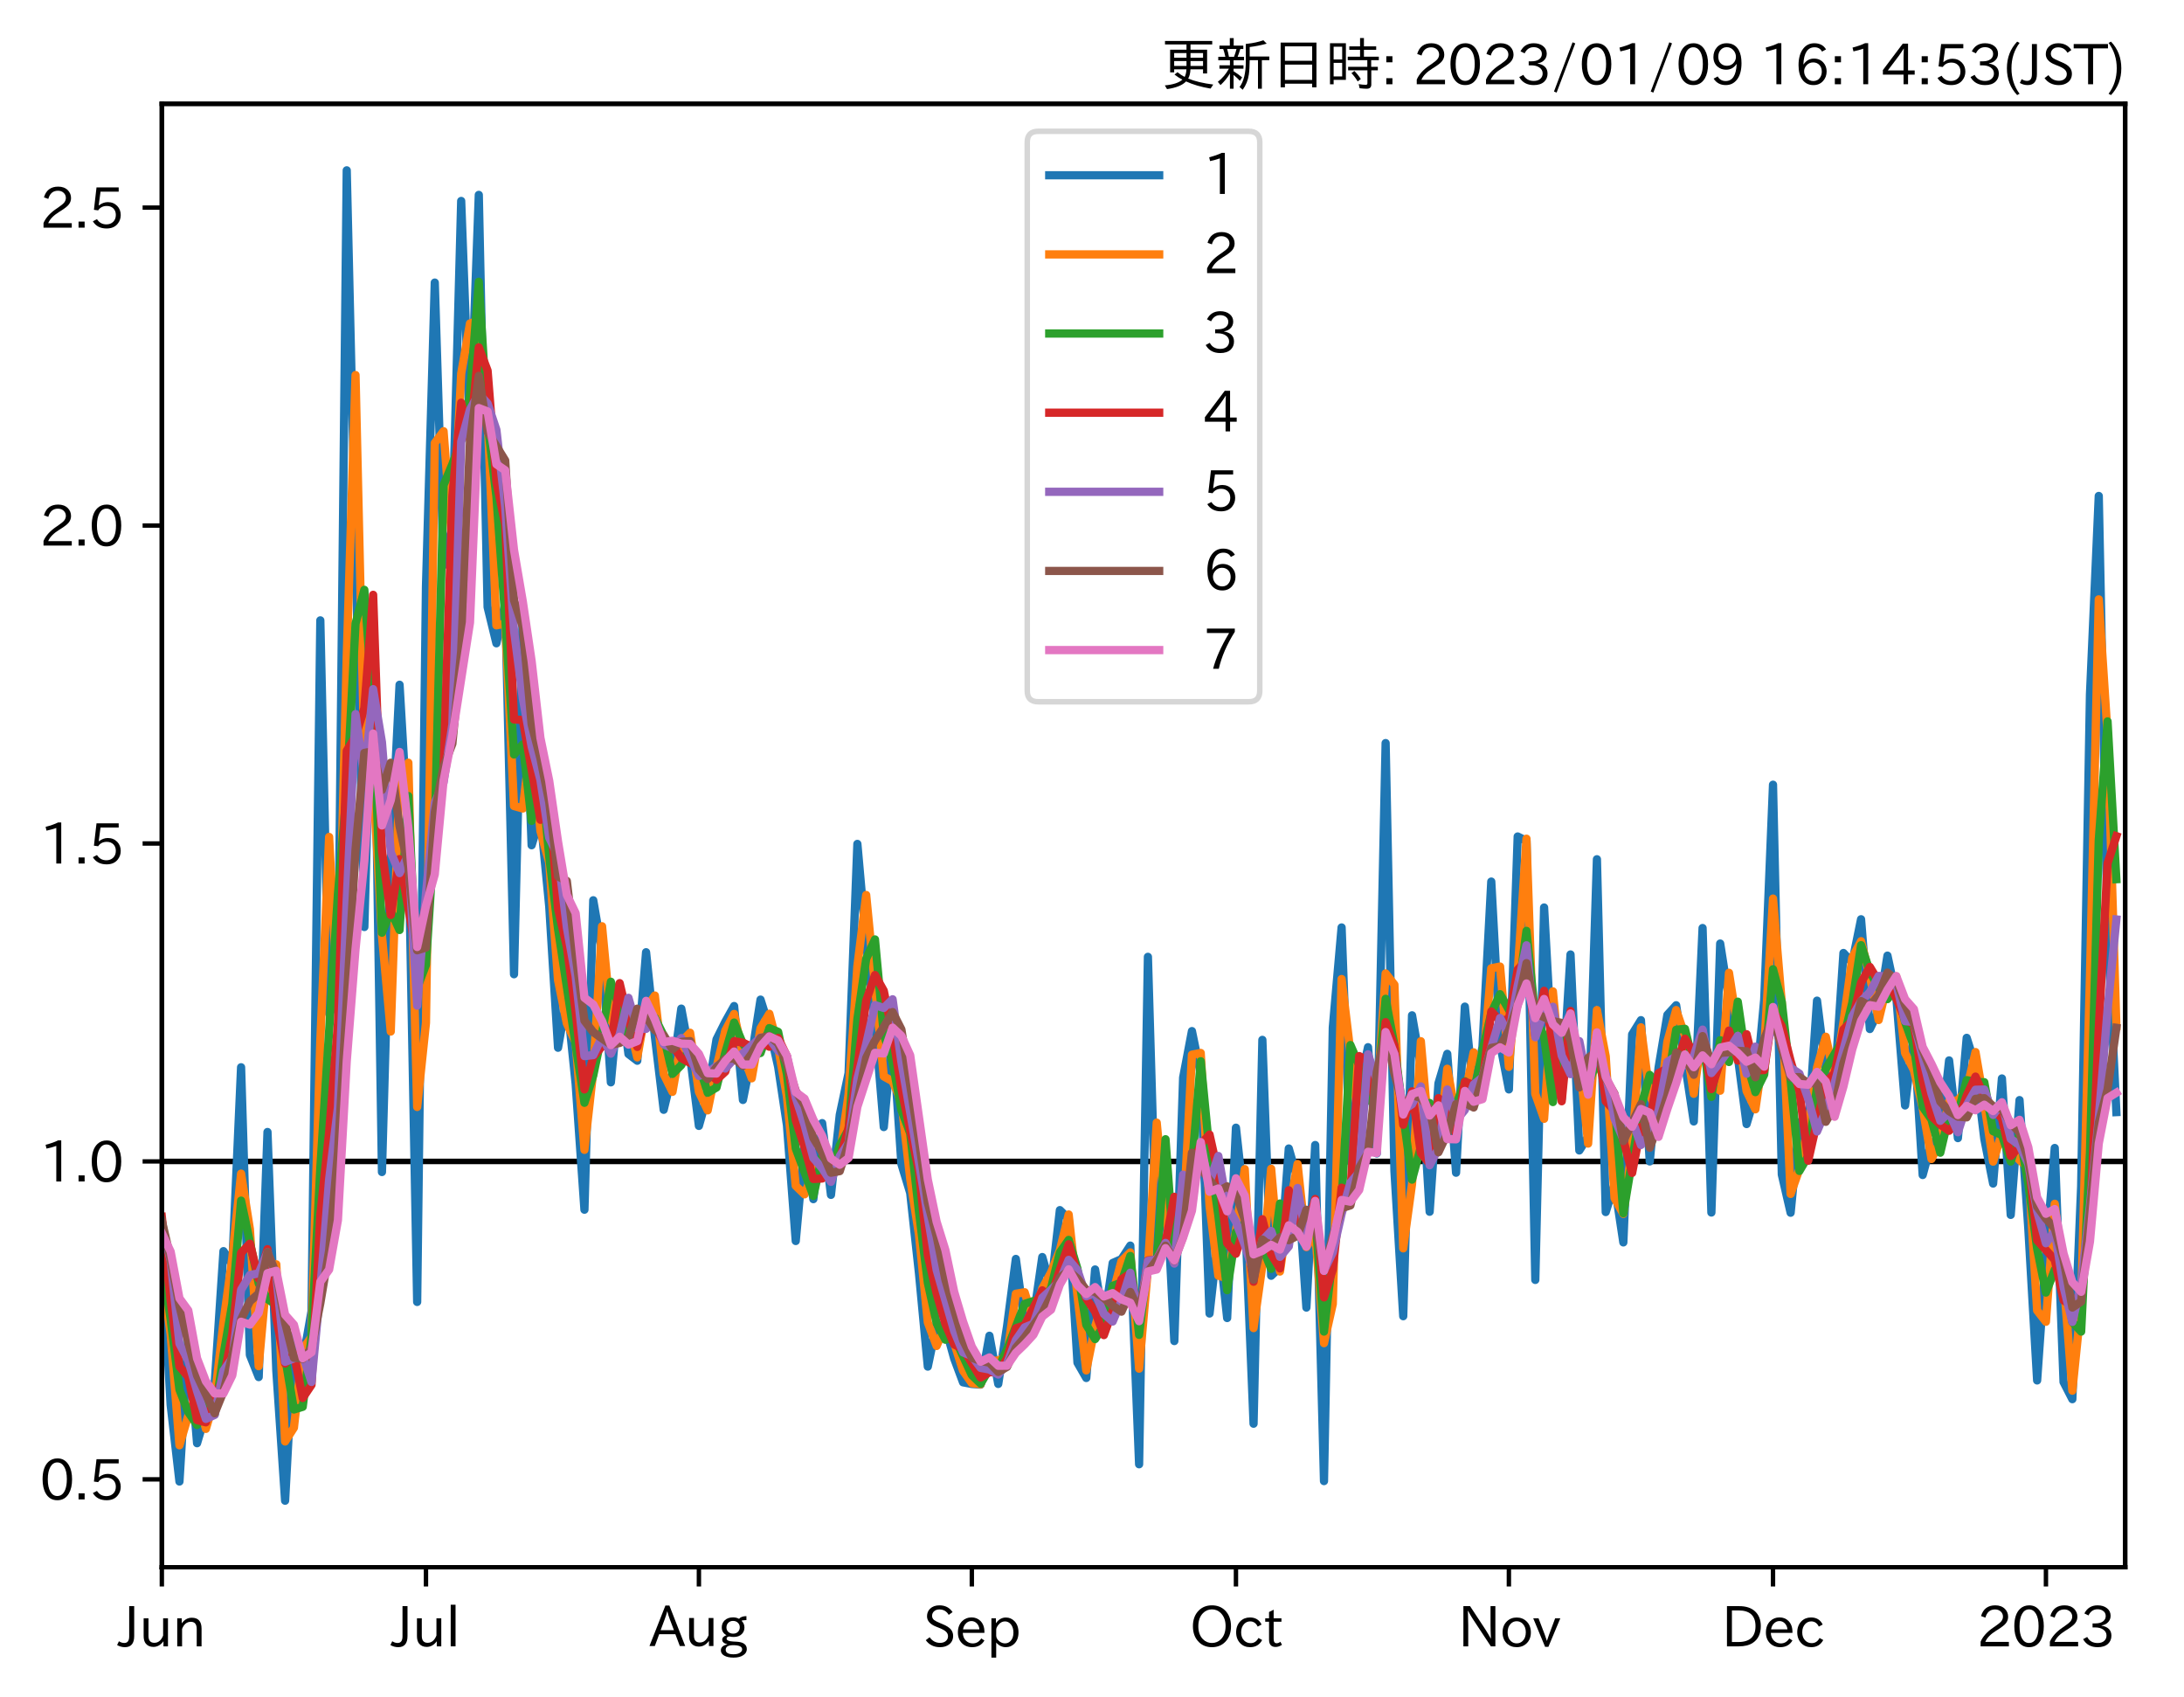 <?xml version="1.0" encoding="utf-8" standalone="no"?>
<!DOCTYPE svg PUBLIC "-//W3C//DTD SVG 1.1//EN"
  "http://www.w3.org/Graphics/SVG/1.1/DTD/svg11.dtd">
<svg xmlns:xlink="http://www.w3.org/1999/xlink" width="397.259pt" height="308.582pt" viewBox="0 0 397.259 308.582" xmlns="http://www.w3.org/2000/svg" version="1.1">
 <defs>
  <style type="text/css">*{stroke-linejoin: round; stroke-linecap: butt}</style>
 </defs>
 <g id="figure_1">
  <g id="patch_1">
   <path d="M 0 308.582 
L 397.259 308.582 
L 397.259 0 
L 0 0 
z
" style="fill: #ffffff"/>
  </g>
  <g id="axes_1">
   <g id="patch_2">
    <path d="M 29.439 284.991 
L 386.559 284.991 
L 386.559 18.879 
L 29.439 18.879 
z
" style="fill: #ffffff"/>
   </g>
   <g id="line2d_1">
    <path d="M 29.439 211.199 
L 386.559 211.199 
" clip-path="url(#p6b68bdfb3d)" style="fill: none; stroke: #000000; stroke-linecap: square"/>
   </g>
   <g id="matplotlib.axis_1">
    <g id="xtick_1">
     <g id="line2d_2">
      <defs>
       <path id="m05040ee55c" d="M 0 0 
L 0 3.5 
" style="stroke: #000000; stroke-width: 0.8"/>
      </defs>
      <g>
       <use xlink:href="#m05040ee55c" x="29.439" y="284.991" style="stroke: #000000; stroke-width: 0.8"/>
      </g>
     </g>
     <g id="text_1">
      <!-- Jun -->
      <g transform="translate(21.499 299.482) scale(0.1 -0.1)">
       <defs>
        <path id="IPAexGothic-4a" d="M 1819 4634 
L 1819 1234 
Q 1819 -31 763 -31 
Q 303 -31 -125 209 
L 84 644 
Q 378 447 694 447 
Q 1250 447 1250 1203 
L 1250 4634 
L 1819 4634 
z
" transform="scale(0.016)"/>
        <path id="IPAexGothic-75" d="M 3284 63 
L 2772 63 
L 2772 644 
Q 2300 0 1625 0 
Q 1072 0 763 375 
Q 519 678 519 1241 
L 519 3250 
L 1069 3250 
L 1069 1259 
Q 1069 466 1734 466 
Q 2406 466 2734 1291 
L 2734 3250 
L 3284 3250 
L 3284 63 
z
" transform="scale(0.016)"/>
        <path id="IPAexGothic-6e" d="M 3328 63 
L 2778 63 
L 2778 2041 
Q 2778 2853 2106 2853 
Q 1428 2853 1113 2041 
L 1113 63 
L 563 63 
L 563 3250 
L 1075 3250 
L 1075 2675 
Q 1525 3316 2222 3316 
Q 3328 3316 3328 2072 
L 3328 63 
z
" transform="scale(0.016)"/>
       </defs>
       <use xlink:href="#IPAexGothic-4a"/>
       <use xlink:href="#IPAexGothic-75" x="37.988"/>
       <use xlink:href="#IPAexGothic-6e" x="98.389"/>
      </g>
     </g>
    </g>
    <g id="xtick_2">
     <g id="line2d_3">
      <g>
       <use xlink:href="#m05040ee55c" x="77.482" y="284.991" style="stroke: #000000; stroke-width: 0.8"/>
      </g>
     </g>
     <g id="text_2">
      <!-- Jul -->
      <g transform="translate(71.213 299.482) scale(0.1 -0.1)">
       <defs>
        <path id="IPAexGothic-6c" d="M 1131 63 
L 581 63 
L 581 4794 
L 1131 4794 
L 1131 63 
z
" transform="scale(0.016)"/>
       </defs>
       <use xlink:href="#IPAexGothic-4a"/>
       <use xlink:href="#IPAexGothic-75" x="37.988"/>
       <use xlink:href="#IPAexGothic-6c" x="98.389"/>
      </g>
     </g>
    </g>
    <g id="xtick_3">
     <g id="line2d_4">
      <g>
       <use xlink:href="#m05040ee55c" x="127.127" y="284.991" style="stroke: #000000; stroke-width: 0.8"/>
      </g>
     </g>
     <g id="text_3">
      <!-- Aug -->
      <g transform="translate(118.145 299.424) scale(0.1 -0.1)">
       <defs>
        <path id="IPAexGothic-41" d="M 4056 63 
L 3444 63 
L 2938 1409 
L 1100 1409 
L 603 63 
L -6 63 
L 1806 4666 
L 2259 4666 
L 4056 63 
z
M 2778 1863 
L 2316 3078 
Q 2125 3588 2028 4000 
L 2009 4000 
Q 1897 3563 1716 3078 
L 1263 1863 
L 2778 1863 
z
" transform="scale(0.016)"/>
        <path id="IPAexGothic-67" d="M 1331 1150 
Q 1006 1122 1006 900 
Q 1006 613 1763 575 
L 2131 556 
Q 3303 497 3303 -294 
Q 3303 -700 2925 -959 
Q 2519 -1253 1794 -1253 
Q 1138 -1253 738 -1028 
Q 353 -809 353 -428 
Q 353 84 1075 247 
L 1075 269 
Q 506 413 506 778 
Q 506 1116 994 1297 
Q 456 1575 456 2181 
Q 456 2650 769 2963 
Q 1128 3322 1738 3322 
Q 2125 3322 2422 3153 
Q 2650 3453 3259 3463 
L 3259 3013 
Q 2838 3003 2703 2938 
Q 3034 2613 3034 2169 
Q 3034 1728 2734 1425 
Q 2400 1094 1813 1094 
Q 1563 1094 1331 1150 
z
M 1734 2919 
Q 1409 2919 1197 2706 
Q 988 2497 988 2181 
Q 988 1872 1184 1684 
Q 1397 1472 1756 1472 
Q 2094 1472 2297 1678 
Q 2503 1881 2503 2203 
Q 2503 2497 2297 2700 
Q 2081 2919 1734 2919 
z
M 1753 159 
Q 903 159 903 -366 
Q 903 -875 1800 -875 
Q 2378 -875 2638 -606 
Q 2772 -481 2772 -313 
Q 2772 159 1753 159 
z
" transform="scale(0.016)"/>
       </defs>
       <use xlink:href="#IPAexGothic-41"/>
       <use xlink:href="#IPAexGothic-75" x="63.721"/>
       <use xlink:href="#IPAexGothic-67" x="124.121"/>
      </g>
     </g>
    </g>
    <g id="xtick_4">
     <g id="line2d_5">
      <g>
       <use xlink:href="#m05040ee55c" x="176.771" y="284.991" style="stroke: #000000; stroke-width: 0.8"/>
      </g>
     </g>
     <g id="text_4">
      <!-- Sep -->
      <g transform="translate(167.896 299.482) scale(0.1 -0.1)">
       <defs>
        <path id="IPAexGothic-53" d="M 2919 3641 
Q 2563 4259 1853 4259 
Q 1453 4259 1213 4009 
Q 1028 3803 1028 3534 
Q 1028 3238 1266 3047 
Q 1444 2913 1984 2688 
L 2200 2597 
Q 2925 2306 3191 1953 
Q 3422 1644 3422 1259 
Q 3422 644 2969 288 
Q 2559 -31 1931 -31 
Q 881 -31 313 766 
L 753 1100 
Q 1203 459 1938 459 
Q 2288 459 2534 625 
Q 2841 847 2841 1216 
Q 2841 1503 2616 1728 
Q 2375 1959 1728 2206 
L 1541 2278 
Q 453 2694 453 3481 
Q 453 4006 806 4347 
Q 1203 4725 1863 4725 
Q 2841 4725 3359 3956 
L 2919 3641 
z
" transform="scale(0.016)"/>
        <path id="IPAexGothic-65" d="M 863 1594 
Q 891 1041 1209 722 
Q 1534 397 1997 397 
Q 2606 397 2963 966 
L 3322 728 
Q 2869 -31 1931 -31 
Q 1222 -31 766 422 
Q 306 884 306 1641 
Q 306 2444 788 2925 
Q 1216 3353 1856 3353 
Q 2459 3353 2866 2956 
Q 3322 2494 3322 1722 
L 3322 1594 
L 863 1594 
z
M 2756 1997 
Q 2709 2431 2450 2681 
Q 2194 2938 1844 2938 
Q 1438 2938 1150 2591 
Q 953 2356 894 1997 
L 2756 1997 
z
" transform="scale(0.016)"/>
        <path id="IPAexGothic-70" d="M 1075 2688 
Q 1525 3341 2206 3341 
Q 2769 3341 3172 2938 
Q 3641 2469 3641 1644 
Q 3641 841 3178 372 
Q 2775 -31 2200 -31 
Q 1569 -31 1106 497 
L 1106 -1216 
L 563 -1216 
L 563 3250 
L 1075 3250 
L 1075 2688 
z
M 1106 1950 
L 1106 1291 
Q 1106 897 1516 600 
Q 1791 403 2106 403 
Q 2469 403 2725 659 
Q 3066 997 3066 1631 
Q 3066 2200 2784 2559 
Q 2503 2900 2100 2900 
Q 1656 2900 1338 2484 
Q 1106 2184 1106 1950 
z
" transform="scale(0.016)"/>
       </defs>
       <use xlink:href="#IPAexGothic-53"/>
       <use xlink:href="#IPAexGothic-65" x="58.496"/>
       <use xlink:href="#IPAexGothic-70" x="115.381"/>
      </g>
     </g>
    </g>
    <g id="xtick_5">
     <g id="line2d_6">
      <g>
       <use xlink:href="#m05040ee55c" x="224.814" y="284.991" style="stroke: #000000; stroke-width: 0.8"/>
      </g>
     </g>
     <g id="text_5">
      <!-- Oct -->
      <g transform="translate(216.379 299.482) scale(0.1 -0.1)">
       <defs>
        <path id="IPAexGothic-4f" d="M 2541 4725 
Q 3456 4725 4044 4138 
Q 4709 3472 4709 2331 
Q 4709 1219 4031 550 
Q 3450 -31 2541 -31 
Q 1638 -31 1056 550 
Q 378 1219 378 2356 
Q 378 3469 1044 4138 
Q 1631 4725 2541 4725 
z
M 2541 4266 
Q 1953 4266 1531 3844 
Q 994 3303 994 2350 
Q 994 1391 1531 863 
Q 1947 447 2541 447 
Q 3131 447 3556 863 
Q 4094 1400 4094 2375 
Q 4094 3297 3550 3844 
Q 3138 4266 2541 4266 
z
" transform="scale(0.016)"/>
        <path id="IPAexGothic-63" d="M 3269 784 
Q 2834 -31 1900 -31 
Q 1228 -31 788 409 
Q 313 891 313 1663 
Q 313 2428 788 2913 
Q 1222 3347 1881 3347 
Q 2813 3347 3206 2541 
L 2763 2309 
Q 2484 2900 1900 2900 
Q 1516 2900 1234 2619 
Q 881 2266 881 1650 
Q 881 1069 1222 728 
Q 1522 428 1956 428 
Q 2547 428 2847 1016 
L 3269 784 
z
" transform="scale(0.016)"/>
        <path id="IPAexGothic-74" d="M 2125 241 
Q 1769 -6 1397 -6 
Q 653 -6 653 831 
L 653 2859 
L 219 2859 
L 219 3250 
L 653 3250 
L 653 3966 
L 1178 4228 
L 1178 3250 
L 2063 3250 
L 2063 2859 
L 1178 2859 
L 1178 906 
Q 1178 416 1513 416 
Q 1738 416 1941 588 
L 2125 241 
z
" transform="scale(0.016)"/>
       </defs>
       <use xlink:href="#IPAexGothic-4f"/>
       <use xlink:href="#IPAexGothic-63" x="79.688"/>
       <use xlink:href="#IPAexGothic-74" x="134.082"/>
      </g>
     </g>
    </g>
    <g id="xtick_6">
     <g id="line2d_7">
      <g>
       <use xlink:href="#m05040ee55c" x="274.459" y="284.991" style="stroke: #000000; stroke-width: 0.8"/>
      </g>
     </g>
     <g id="text_6">
      <!-- Nov -->
      <g transform="translate(265.21 299.482) scale(0.1 -0.1)">
       <defs>
        <path id="IPAexGothic-4e" d="M 4244 63 
L 3731 63 
L 1697 3150 
Q 1466 3500 1141 4097 
L 1116 4097 
L 1128 3797 
Q 1159 2803 1159 2469 
L 1159 63 
L 609 63 
L 609 4634 
L 1366 4634 
L 3113 1978 
Q 3453 1447 3713 966 
L 3738 966 
Q 3694 1897 3694 2469 
L 3694 4634 
L 4244 4634 
L 4244 63 
z
" transform="scale(0.016)"/>
        <path id="IPAexGothic-6f" d="M 1919 3341 
Q 2594 3341 3056 2888 
Q 3531 2413 3531 1638 
Q 3531 888 3066 422 
Q 2609 -31 1919 -31 
Q 1228 -31 781 416 
Q 313 881 313 1656 
Q 313 2413 788 2888 
Q 1241 3341 1919 3341 
z
M 1919 2919 
Q 1519 2919 1241 2631 
Q 888 2278 888 1650 
Q 888 1031 1234 684 
Q 1516 403 1919 403 
Q 2331 403 2609 691 
Q 2956 1038 2956 1672 
Q 2956 2269 2603 2631 
Q 2316 2919 1919 2919 
z
" transform="scale(0.016)"/>
        <path id="IPAexGothic-76" d="M 3103 3250 
L 1747 6 
L 1375 6 
L 25 3250 
L 628 3250 
L 1338 1388 
L 1522 844 
L 1569 703 
L 1588 703 
Q 1641 884 1822 1388 
L 2516 3250 
L 3103 3250 
z
" transform="scale(0.016)"/>
       </defs>
       <use xlink:href="#IPAexGothic-4e"/>
       <use xlink:href="#IPAexGothic-6f" x="75.977"/>
       <use xlink:href="#IPAexGothic-76" x="136.377"/>
      </g>
     </g>
    </g>
    <g id="xtick_7">
     <g id="line2d_8">
      <g>
       <use xlink:href="#m05040ee55c" x="322.502" y="284.991" style="stroke: #000000; stroke-width: 0.8"/>
      </g>
     </g>
     <g id="text_7">
      <!-- Dec -->
      <g transform="translate(313.153 299.482) scale(0.1 -0.1)">
       <defs>
        <path id="IPAexGothic-44" d="M 609 4634 
L 1984 4634 
Q 3159 4634 3791 4050 
Q 4456 3444 4456 2356 
Q 4456 1047 3516 441 
Q 2925 63 1941 63 
L 609 63 
L 609 4634 
z
M 1172 556 
L 1894 556 
Q 3853 556 3853 2356 
Q 3853 4147 1928 4147 
L 1172 4147 
L 1172 556 
z
" transform="scale(0.016)"/>
       </defs>
       <use xlink:href="#IPAexGothic-44"/>
       <use xlink:href="#IPAexGothic-65" x="75.684"/>
       <use xlink:href="#IPAexGothic-63" x="132.568"/>
      </g>
     </g>
    </g>
    <g id="xtick_8">
     <g id="line2d_9">
      <g>
       <use xlink:href="#m05040ee55c" x="372.146" y="284.991" style="stroke: #000000; stroke-width: 0.8"/>
      </g>
     </g>
     <g id="text_8">
      <!-- 2023 -->
      <g transform="translate(359.549 299.482) scale(0.1 -0.1)">
       <defs>
        <path id="IPAexGothic-32" d="M 3659 63 
L 447 63 
L 447 594 
Q 825 1475 1894 2203 
L 2072 2322 
Q 2619 2697 2791 2906 
Q 2988 3153 2988 3444 
Q 2988 3772 2756 4003 
Q 2500 4259 2084 4259 
Q 1250 4259 991 3328 
L 497 3506 
Q 853 4725 2116 4725 
Q 2806 4725 3216 4316 
Q 3575 3947 3575 3425 
Q 3575 3038 3344 2722 
Q 3131 2416 2366 1938 
L 2231 1856 
Q 1256 1253 978 569 
L 3659 569 
L 3659 63 
z
" transform="scale(0.016)"/>
        <path id="IPAexGothic-30" d="M 2038 4725 
Q 2881 4725 3334 3944 
Q 3694 3325 3694 2344 
Q 3694 1372 3334 741 
Q 2888 -31 2016 -31 
Q 1147 -31 700 741 
Q 341 1372 341 2350 
Q 341 3713 1000 4334 
Q 1419 4725 2038 4725 
z
M 2016 4266 
Q 1516 4266 1228 3759 
Q 934 3247 934 2344 
Q 934 1456 1222 947 
Q 1513 447 2016 447 
Q 2619 447 2909 1153 
Q 3100 1622 3100 2375 
Q 3100 3256 2806 3759 
Q 2509 4266 2016 4266 
z
" transform="scale(0.016)"/>
        <path id="IPAexGothic-33" d="M 2381 2419 
Q 3506 2216 3506 1278 
Q 3506 716 3128 356 
Q 2709 -31 1944 -31 
Q 797 -31 288 881 
L 756 1131 
Q 1109 441 1938 441 
Q 2425 441 2694 691 
Q 2950 928 2950 1291 
Q 2950 1719 2566 1978 
Q 2216 2213 1644 2213 
L 1363 2213 
L 1363 2669 
L 1656 2669 
Q 2231 2669 2534 2888 
Q 2859 3119 2859 3509 
Q 2859 3934 2494 4138 
Q 2259 4278 1931 4278 
Q 1238 4278 903 3578 
L 434 3803 
Q 897 4725 1938 4725 
Q 2597 4725 3006 4394 
Q 3416 4069 3416 3534 
Q 3416 3028 3019 2706 
Q 2763 2500 2381 2444 
L 2381 2419 
z
" transform="scale(0.016)"/>
       </defs>
       <use xlink:href="#IPAexGothic-32"/>
       <use xlink:href="#IPAexGothic-30" x="62.988"/>
       <use xlink:href="#IPAexGothic-32" x="125.977"/>
       <use xlink:href="#IPAexGothic-33" x="188.965"/>
      </g>
     </g>
    </g>
   </g>
   <g id="matplotlib.axis_2">
    <g id="ytick_1">
     <g id="line2d_10">
      <defs>
       <path id="m199ef24ed0" d="M 0 0 
L -3.5 0 
" style="stroke: #000000; stroke-width: 0.8"/>
      </defs>
      <g>
       <use xlink:href="#m199ef24ed0" x="29.439" y="269.015" style="stroke: #000000; stroke-width: 0.8"/>
      </g>
     </g>
     <g id="text_9">
      <!-- 0.5 -->
      <g transform="translate(7.2 272.76) scale(0.1 -0.1)">
       <defs>
        <path id="IPAexGothic-2e" d="M 1184 63 
L 494 63 
L 494 753 
L 1184 753 
L 1184 63 
z
" transform="scale(0.016)"/>
        <path id="IPAexGothic-35" d="M 1178 2603 
Q 1634 2963 2172 2963 
Q 2816 2963 3241 2528 
Q 3638 2113 3638 1497 
Q 3638 938 3297 513 
Q 2869 -31 2031 -31 
Q 959 -31 469 784 
L 938 1028 
Q 1309 434 2013 434 
Q 2466 434 2769 716 
Q 3081 1013 3081 1503 
Q 3081 1966 2806 2241 
Q 2519 2528 2056 2528 
Q 1406 2528 1072 2028 
L 591 2091 
L 884 4634 
L 3406 4634 
L 3406 4153 
L 1341 4153 
L 1134 2603 
L 1178 2603 
z
" transform="scale(0.016)"/>
       </defs>
       <use xlink:href="#IPAexGothic-30"/>
       <use xlink:href="#IPAexGothic-2e" x="62.988"/>
       <use xlink:href="#IPAexGothic-35" x="89.404"/>
      </g>
     </g>
    </g>
    <g id="ytick_2">
     <g id="line2d_11">
      <g>
       <use xlink:href="#m199ef24ed0" x="29.439" y="211.199" style="stroke: #000000; stroke-width: 0.8"/>
      </g>
     </g>
     <g id="text_10">
      <!-- 1.0 -->
      <g transform="translate(7.2 214.944) scale(0.1 -0.1)">
       <defs>
        <path id="IPAexGothic-31" d="M 2463 63 
L 1900 63 
L 1900 4103 
Q 1372 3922 788 3797 
L 684 4231 
Q 1519 4441 2106 4731 
L 2463 4731 
L 2463 63 
z
" transform="scale(0.016)"/>
       </defs>
       <use xlink:href="#IPAexGothic-31"/>
       <use xlink:href="#IPAexGothic-2e" x="62.988"/>
       <use xlink:href="#IPAexGothic-30" x="89.404"/>
      </g>
     </g>
    </g>
    <g id="ytick_3">
     <g id="line2d_12">
      <g>
       <use xlink:href="#m199ef24ed0" x="29.439" y="153.383" style="stroke: #000000; stroke-width: 0.8"/>
      </g>
     </g>
     <g id="text_11">
      <!-- 1.5 -->
      <g transform="translate(7.2 157.129) scale(0.1 -0.1)">
       <use xlink:href="#IPAexGothic-31"/>
       <use xlink:href="#IPAexGothic-2e" x="62.988"/>
       <use xlink:href="#IPAexGothic-35" x="89.404"/>
      </g>
     </g>
    </g>
    <g id="ytick_4">
     <g id="line2d_13">
      <g>
       <use xlink:href="#m199ef24ed0" x="29.439" y="95.568" style="stroke: #000000; stroke-width: 0.8"/>
      </g>
     </g>
     <g id="text_12">
      <!-- 2.0 -->
      <g transform="translate(7.2 99.313) scale(0.1 -0.1)">
       <use xlink:href="#IPAexGothic-32"/>
       <use xlink:href="#IPAexGothic-2e" x="62.988"/>
       <use xlink:href="#IPAexGothic-30" x="89.404"/>
      </g>
     </g>
    </g>
    <g id="ytick_5">
     <g id="line2d_14">
      <g>
       <use xlink:href="#m199ef24ed0" x="29.439" y="37.752" style="stroke: #000000; stroke-width: 0.8"/>
      </g>
     </g>
     <g id="text_13">
      <!-- 2.5 -->
      <g transform="translate(7.2 41.498) scale(0.1 -0.1)">
       <use xlink:href="#IPAexGothic-32"/>
       <use xlink:href="#IPAexGothic-2e" x="62.988"/>
       <use xlink:href="#IPAexGothic-35" x="89.404"/>
      </g>
     </g>
    </g>
   </g>
   <g id="line2d_15">
    <path d="M 29.439 227.412 
L 31.04 255.472 
L 32.642 269.406 
L 34.243 242.946 
L 35.845 262.441 
L 39.048 251.639 
L 40.649 227.515 
L 42.251 229.941 
L 43.852 194.078 
L 45.453 246.404 
L 47.055 250.412 
L 48.656 205.847 
L 50.258 249.191 
L 51.859 272.895 
L 53.461 243.091 
L 55.062 247.56 
L 56.663 238.429 
L 58.265 112.81 
L 59.866 184.323 
L 61.468 181.499 
L 63.069 30.975 
L 66.272 168.571 
L 67.874 110.868 
L 69.475 213.126 
L 71.076 156.294 
L 72.678 124.518 
L 74.279 151.875 
L 75.881 236.752 
L 77.482 106.655 
L 79.084 51.387 
L 80.685 102.788 
L 82.286 95.926 
L 83.888 36.543 
L 85.489 79.378 
L 87.091 35.44 
L 88.692 110.397 
L 90.294 116.98 
L 91.895 109.726 
L 93.496 177.161 
L 95.098 110.815 
L 96.699 153.702 
L 98.301 148.461 
L 99.902 164.812 
L 101.504 190.526 
L 103.105 181.526 
L 104.707 197.097 
L 106.308 219.977 
L 107.909 163.71 
L 109.511 173.022 
L 111.112 196.818 
L 112.714 179.527 
L 114.315 191.661 
L 115.917 192.888 
L 117.518 173.159 
L 119.119 188.502 
L 120.721 201.809 
L 122.322 195.198 
L 123.924 183.412 
L 125.525 192.047 
L 127.127 204.738 
L 128.728 199.026 
L 130.329 189.017 
L 131.931 185.81 
L 133.532 182.942 
L 135.134 200.02 
L 136.735 192.032 
L 138.337 181.775 
L 139.938 186.871 
L 141.54 193.984 
L 143.141 204.601 
L 144.742 225.669 
L 146.344 207.99 
L 147.945 218.057 
L 149.547 204.233 
L 151.148 217.282 
L 152.75 202.721 
L 154.351 195.142 
L 155.952 153.461 
L 157.554 171.531 
L 159.155 185.829 
L 160.757 204.95 
L 162.358 187.736 
L 163.96 211.671 
L 165.561 216.921 
L 167.162 231.588 
L 168.764 248.51 
L 170.365 240.826 
L 171.967 241.3 
L 173.568 247.073 
L 175.17 251.368 
L 176.771 251.669 
L 178.373 251.785 
L 179.974 242.9 
L 181.575 251.663 
L 183.177 241.186 
L 184.778 228.93 
L 186.38 240.67 
L 187.981 239.69 
L 189.583 228.587 
L 191.184 234.115 
L 192.785 220.054 
L 194.387 221.634 
L 195.988 247.789 
L 197.59 250.578 
L 199.191 230.848 
L 200.793 240.571 
L 202.394 229.668 
L 203.995 228.965 
L 205.597 226.507 
L 207.198 266.268 
L 208.8 173.995 
L 210.401 228.352 
L 212.003 212.968 
L 213.604 243.864 
L 215.206 195.951 
L 216.807 187.501 
L 218.408 195.33 
L 220.01 238.856 
L 221.611 224.564 
L 223.213 239.675 
L 224.814 205.067 
L 226.416 219.658 
L 228.017 258.894 
L 229.618 189.096 
L 231.22 231.989 
L 232.821 230.452 
L 234.423 208.849 
L 236.024 214.413 
L 237.626 237.775 
L 239.227 208.216 
L 240.828 269.329 
L 242.43 186.857 
L 244.031 168.653 
L 245.633 211.199 
L 247.234 197.903 
L 248.836 190.428 
L 250.437 209.746 
L 252.039 135.124 
L 253.64 212.926 
L 255.241 239.344 
L 256.843 184.632 
L 258.444 193.893 
L 260.046 220.352 
L 261.647 197.002 
L 263.249 191.634 
L 264.85 213.254 
L 266.451 183.049 
L 268.053 199.198 
L 269.654 190.347 
L 271.256 160.31 
L 272.857 189.784 
L 274.459 198.104 
L 276.06 152.111 
L 277.661 152.92 
L 279.263 232.748 
L 280.864 165.024 
L 282.466 194.086 
L 284.067 199.838 
L 285.669 173.565 
L 287.27 209.205 
L 288.872 206.691 
L 290.473 156.25 
L 292.074 220.403 
L 293.676 215.285 
L 295.277 225.924 
L 296.879 188.099 
L 298.48 185.512 
L 300.082 211.199 
L 301.683 194.16 
L 303.284 184.552 
L 304.886 182.799 
L 308.089 203.93 
L 309.69 168.757 
L 311.292 220.491 
L 312.893 171.577 
L 316.096 192.116 
L 317.697 204.403 
L 319.299 198.988 
L 320.9 181.777 
L 322.502 142.697 
L 324.103 213.581 
L 325.705 220.53 
L 327.306 204.081 
L 328.907 205.292 
L 330.509 181.962 
L 332.11 194.794 
L 333.712 197.433 
L 335.313 173.296 
L 336.915 175.045 
L 338.516 167.162 
L 340.117 187.121 
L 341.719 183.834 
L 343.32 173.778 
L 344.922 181.239 
L 346.523 201.02 
L 348.125 187.829 
L 349.726 213.669 
L 351.327 207.769 
L 352.929 207.295 
L 354.53 192.832 
L 356.132 206.958 
L 357.733 188.728 
L 359.335 193.851 
L 360.936 207.103 
L 362.538 215.224 
L 364.139 196.114 
L 365.74 220.92 
L 367.342 200.047 
L 368.943 223.444 
L 370.545 251.025 
L 372.146 228.181 
L 373.748 208.755 
L 375.349 251.311 
L 376.95 254.432 
L 378.552 215.743 
L 380.153 126.299 
L 381.755 90.185 
L 383.356 169.011 
L 384.958 202.233 
L 384.958 202.233 
" clip-path="url(#p6b68bdfb3d)" style="fill: none; stroke: #1f77b4; stroke-width: 1.5; stroke-linecap: square"/>
   </g>
   <g id="line2d_16">
    <path d="M 29.439 230.93 
L 31.04 242.602 
L 32.642 262.817 
L 34.243 257.426 
L 35.845 253.337 
L 37.446 259.836 
L 39.048 254.434 
L 40.649 240.415 
L 42.251 228.735 
L 43.852 213.418 
L 45.453 223.502 
L 47.055 248.433 
L 48.656 230.677 
L 50.258 229.913 
L 51.859 262.12 
L 53.461 259.625 
L 55.062 245.356 
L 56.663 243.119 
L 58.265 189.282 
L 59.866 152.19 
L 61.468 182.918 
L 63.069 119.473 
L 64.671 68.197 
L 66.272 137.67 
L 67.874 141.957 
L 69.475 170.127 
L 71.076 187.58 
L 72.678 141.084 
L 74.279 138.693 
L 75.881 201.293 
L 77.482 186 
L 79.084 80.567 
L 80.685 78.414 
L 82.286 99.383 
L 83.888 67.932 
L 85.489 58.815 
L 87.091 58.306 
L 88.692 75.699 
L 90.294 113.714 
L 91.895 113.384 
L 93.496 146.57 
L 95.098 147.022 
L 96.699 133.444 
L 98.301 151.101 
L 99.902 156.833 
L 101.504 178.224 
L 103.105 186.098 
L 104.707 189.532 
L 106.308 209.091 
L 107.909 194.808 
L 109.511 168.435 
L 111.112 185.419 
L 112.714 188.442 
L 114.315 185.725 
L 115.917 192.276 
L 117.518 183.362 
L 119.119 181.032 
L 120.721 195.324 
L 122.322 198.546 
L 123.924 189.431 
L 125.525 187.797 
L 127.127 198.549 
L 128.728 201.914 
L 130.329 194.115 
L 131.931 187.422 
L 133.532 184.383 
L 135.134 191.751 
L 136.735 196.087 
L 138.337 186.998 
L 139.938 184.346 
L 141.54 190.474 
L 143.141 199.403 
L 144.742 215.633 
L 146.344 217.185 
L 147.945 213.135 
L 149.547 211.352 
L 151.148 210.941 
L 152.75 210.229 
L 154.351 198.987 
L 155.952 175.732 
L 157.554 162.745 
L 160.757 195.738 
L 162.358 196.627 
L 163.96 200.268 
L 165.561 214.327 
L 167.162 224.517 
L 168.764 240.462 
L 170.365 244.758 
L 171.967 241.063 
L 173.568 244.236 
L 175.17 249.25 
L 176.771 251.519 
L 178.373 251.727 
L 179.974 247.467 
L 181.575 247.402 
L 183.177 246.596 
L 184.778 235.263 
L 186.38 234.987 
L 187.981 240.182 
L 189.583 234.305 
L 191.184 231.391 
L 192.785 227.332 
L 194.387 220.847 
L 195.988 235.645 
L 197.59 249.196 
L 199.191 241.28 
L 200.793 235.839 
L 202.394 235.282 
L 203.995 229.317 
L 205.597 227.744 
L 207.198 248.883 
L 208.8 230.621 
L 210.401 204.148 
L 212.003 220.939 
L 213.604 229.636 
L 215.206 222.626 
L 216.807 191.792 
L 218.408 191.472 
L 220.01 219.272 
L 221.611 231.979 
L 223.213 232.421 
L 224.814 223.814 
L 226.416 212.595 
L 228.017 241.502 
L 229.618 230.098 
L 231.22 212.537 
L 232.821 231.223 
L 234.423 220.196 
L 236.024 211.665 
L 237.626 226.774 
L 239.227 224.053 
L 240.828 244.244 
L 242.43 237.116 
L 244.031 178.033 
L 247.234 204.732 
L 248.836 194.218 
L 250.437 200.456 
L 252.039 177.011 
L 253.64 179.06 
L 255.241 227.005 
L 256.843 215.294 
L 258.444 189.34 
L 260.046 207.855 
L 261.647 209.255 
L 263.249 194.345 
L 264.85 202.915 
L 266.451 199.041 
L 268.053 191.364 
L 269.654 194.847 
L 271.256 176.075 
L 272.857 175.764 
L 274.459 194.009 
L 276.06 176.86 
L 277.661 152.516 
L 279.263 198.917 
L 280.864 203.449 
L 282.466 180.274 
L 284.067 196.994 
L 285.669 187.319 
L 287.27 192.563 
L 288.872 207.955 
L 290.473 183.675 
L 292.074 192.092 
L 293.676 217.874 
L 295.277 220.738 
L 296.879 208.514 
L 298.48 186.811 
L 300.082 198.999 
L 301.683 202.972 
L 303.284 189.44 
L 304.886 183.678 
L 306.487 188.335 
L 308.089 198.897 
L 309.69 187.449 
L 311.292 197.18 
L 312.893 198.341 
L 314.494 176.895 
L 316.096 187.164 
L 317.697 198.406 
L 319.299 201.725 
L 320.9 190.654 
L 322.502 163.401 
L 324.103 182.425 
L 325.705 217.11 
L 327.306 212.601 
L 328.907 204.688 
L 330.509 194.139 
L 332.11 188.527 
L 333.712 196.12 
L 335.313 185.88 
L 336.915 174.173 
L 338.516 171.154 
L 340.117 177.474 
L 341.719 185.487 
L 343.32 178.892 
L 344.922 177.555 
L 346.523 191.49 
L 348.125 194.589 
L 349.726 201.413 
L 351.327 210.756 
L 352.929 207.532 
L 354.53 200.27 
L 356.132 200.092 
L 357.733 198.166 
L 359.335 191.314 
L 360.936 200.651 
L 362.538 211.235 
L 364.139 206.046 
L 365.74 209.169 
L 367.342 210.953 
L 368.943 212.342 
L 370.545 238.302 
L 372.146 240.354 
L 373.748 218.904 
L 375.349 232.401 
L 376.95 252.888 
L 378.552 237.15 
L 380.153 177.578 
L 381.755 108.989 
L 383.356 133.576 
L 384.958 186.603 
L 384.958 186.603 
" clip-path="url(#p6b68bdfb3d)" style="fill: none; stroke: #ff7f0e; stroke-width: 1.5; stroke-linecap: square"/>
   </g>
   <g id="line2d_17">
    <path d="M 29.439 229.123 
L 31.04 239.928 
L 32.642 252.699 
L 34.243 256.78 
L 35.845 259.139 
L 37.446 254.622 
L 39.048 257.208 
L 40.649 246.388 
L 42.251 237.056 
L 43.852 218.326 
L 47.055 233.387 
L 48.656 236.234 
L 50.258 237.293 
L 53.461 256.313 
L 55.062 255.823 
L 56.663 243.109 
L 58.265 212.365 
L 61.468 162.563 
L 63.069 143.841 
L 64.671 113.406 
L 66.272 107.257 
L 67.874 129.128 
L 69.475 169.61 
L 71.076 165.646 
L 72.678 169.116 
L 74.279 144.753 
L 75.881 179.648 
L 77.482 175.438 
L 79.084 150.711 
L 80.685 88.209 
L 82.286 84.394 
L 83.888 80.115 
L 85.489 71.805 
L 87.091 51.239 
L 88.692 76.932 
L 90.294 90.291 
L 91.895 112.393 
L 93.496 137.202 
L 95.098 135.363 
L 96.699 149.277 
L 98.301 138.585 
L 99.902 155.796 
L 101.504 168.9 
L 106.308 200.539 
L 107.909 195.575 
L 109.511 187.912 
L 111.112 178.525 
L 112.714 183.482 
L 114.315 189.524 
L 115.917 188.154 
L 117.518 186.184 
L 119.119 185.096 
L 120.721 188.316 
L 122.322 195.282 
L 123.924 193.688 
L 125.525 190.309 
L 127.127 193.69 
L 128.728 198.708 
L 130.329 197.755 
L 131.931 191.403 
L 133.532 185.945 
L 135.134 189.799 
L 136.735 191.845 
L 138.337 191.481 
L 139.938 186.956 
L 141.54 187.634 
L 143.141 195.356 
L 144.742 208.84 
L 147.945 217.477 
L 149.547 210.242 
L 151.148 213.363 
L 152.75 208.263 
L 154.351 205.402 
L 155.952 185.324 
L 157.554 174.344 
L 159.155 170.831 
L 160.757 188.12 
L 162.358 193.123 
L 163.96 201.849 
L 165.561 206.082 
L 167.162 220.403 
L 168.764 233.237 
L 170.365 240.584 
L 171.967 243.621 
L 173.568 243.115 
L 176.771 250.065 
L 178.373 251.608 
L 179.974 248.893 
L 181.575 248.891 
L 183.177 245.382 
L 186.38 237.102 
L 187.981 236.583 
L 189.583 236.477 
L 191.184 234.242 
L 192.785 227.752 
L 194.387 225.468 
L 195.988 230.719 
L 197.59 240.922 
L 199.191 243.507 
L 200.793 241.044 
L 202.394 233.827 
L 203.995 233.223 
L 205.597 228.389 
L 207.198 242.74 
L 208.8 229.269 
L 210.401 229.871 
L 212.003 207.161 
L 213.604 229.21 
L 215.206 219.501 
L 216.807 212.031 
L 218.408 192.982 
L 220.01 209.581 
L 221.611 221.066 
L 223.213 234.617 
L 224.814 224.065 
L 226.416 222.447 
L 228.017 230.765 
L 229.618 226.736 
L 231.22 230.732 
L 232.821 218.851 
L 234.423 224.281 
L 236.024 218.302 
L 237.626 221.124 
L 239.227 220.935 
L 240.828 242.142 
L 242.43 228.364 
L 244.031 218.449 
L 245.633 190.03 
L 247.234 193.727 
L 248.836 200.139 
L 250.437 199.611 
L 252.039 181.624 
L 253.64 190.092 
L 255.241 202.749 
L 256.843 214.51 
L 258.444 208.573 
L 260.046 200.569 
L 261.647 204.342 
L 263.249 203.653 
L 264.85 200.974 
L 266.451 196.618 
L 268.053 199.093 
L 269.654 191.026 
L 271.256 184.214 
L 272.857 180.79 
L 274.459 183.611 
L 276.06 181.298 
L 277.661 169.271 
L 279.263 184.906 
L 280.864 188.492 
L 282.466 200.403 
L 284.067 187.109 
L 285.669 189.612 
L 287.27 195.033 
L 288.872 197.447 
L 290.473 192.748 
L 292.074 197.145 
L 293.676 200.314 
L 295.277 220.626 
L 298.48 201.296 
L 300.082 195.464 
L 301.683 197.406 
L 303.284 197.114 
L 304.886 187.261 
L 306.487 187.085 
L 308.089 193.742 
L 309.69 189.55 
L 311.292 199.47 
L 312.893 189.153 
L 314.494 193.119 
L 316.096 182.151 
L 317.697 193.164 
L 319.299 198.601 
L 320.9 195.401 
L 322.502 176.247 
L 324.103 182.209 
L 325.705 196.443 
L 327.306 212.928 
L 328.907 210.215 
L 330.509 197.539 
L 332.11 194.358 
L 335.313 188.916 
L 336.915 182.357 
L 338.516 171.871 
L 340.117 176.669 
L 341.719 179.625 
L 343.32 181.687 
L 344.922 179.678 
L 346.523 185.827 
L 348.125 190.281 
L 349.726 201.282 
L 351.327 203.568 
L 352.929 209.614 
L 354.53 202.821 
L 356.132 202.54 
L 357.733 196.412 
L 359.335 196.743 
L 360.936 196.796 
L 362.538 205.709 
L 364.139 206.4 
L 365.74 211.223 
L 367.342 206.204 
L 368.943 215.276 
L 370.545 227.043 
L 372.146 235.049 
L 373.748 230.894 
L 375.349 231.015 
L 376.95 240.404 
L 378.552 242.143 
L 380.153 209.559 
L 381.755 152.791 
L 383.356 131.18 
L 384.958 159.88 
L 384.958 159.88 
" clip-path="url(#p6b68bdfb3d)" style="fill: none; stroke: #2ca02c; stroke-width: 1.5; stroke-linecap: square"/>
   </g>
   <g id="line2d_18">
    <path d="M 29.439 221.275 
L 31.04 236.505 
L 32.642 248.479 
L 34.243 250.372 
L 35.845 258.241 
L 37.446 258.642 
L 39.048 253.888 
L 40.649 250.743 
L 42.251 242.559 
L 43.852 227.833 
L 45.453 226.153 
L 47.055 232.537 
L 48.656 227.154 
L 50.258 239.663 
L 51.859 247.95 
L 53.461 246.125 
L 55.062 254.22 
L 56.663 251.825 
L 58.265 220.969 
L 59.866 205.919 
L 61.468 186.136 
L 63.069 136.533 
L 64.671 133.904 
L 66.272 128.78 
L 67.874 108.165 
L 69.475 154.662 
L 71.076 166.382 
L 72.678 156.223 
L 75.881 174.127 
L 77.482 164.057 
L 79.084 151.003 
L 80.685 139.789 
L 82.286 90.162 
L 83.888 73.227 
L 85.489 79.931 
L 87.091 63.163 
L 88.692 67.395 
L 90.294 87.609 
L 91.895 95.307 
L 93.496 130.829 
L 95.098 130.924 
L 98.301 149.073 
L 99.902 145.515 
L 101.504 165.231 
L 103.105 172.156 
L 104.707 183.99 
L 106.308 198.107 
L 107.909 192.196 
L 109.511 190.268 
L 111.112 190.194 
L 112.714 178.776 
L 114.315 185.572 
L 115.917 190.373 
L 117.518 184.548 
L 119.119 186.767 
L 120.721 189.473 
L 122.322 190.069 
L 123.924 192.41 
L 128.728 195.044 
L 130.329 196.351 
L 131.931 194.867 
L 133.532 189.335 
L 135.134 189.604 
L 136.735 190.361 
L 138.337 189.395 
L 139.938 190.343 
L 141.54 188.747 
L 143.141 192.085 
L 144.742 203.694 
L 146.344 208.628 
L 147.945 214.391 
L 149.547 214.306 
L 151.148 212.043 
L 152.75 210.792 
L 154.351 205.111 
L 155.952 194.096 
L 157.554 181.995 
L 159.155 177.3 
L 160.757 180.166 
L 162.358 188.024 
L 163.96 198.023 
L 167.162 213.037 
L 168.764 228.257 
L 170.365 235.195 
L 171.967 240.763 
L 173.568 244.498 
L 175.17 245.259 
L 178.373 250.499 
L 179.974 249.519 
L 181.575 249.595 
L 183.177 247.032 
L 184.778 241.548 
L 186.38 240.988 
L 189.583 234.647 
L 191.184 235.892 
L 192.785 230.882 
L 194.387 226.257 
L 195.988 231.579 
L 197.59 236.122 
L 199.191 238.507 
L 200.793 242.783 
L 202.394 238.332 
L 203.995 232.635 
L 205.597 231.587 
L 207.198 239.647 
L 208.8 229.193 
L 210.401 229.041 
L 212.003 225.896 
L 213.604 217.633 
L 215.206 221.786 
L 216.807 212.266 
L 218.408 208.066 
L 220.01 206.313 
L 221.611 213.521 
L 223.213 226.061 
L 224.814 227.981 
L 226.416 222.98 
L 228.017 233.074 
L 229.618 221.71 
L 231.22 228.076 
L 232.821 230.662 
L 234.423 216.433 
L 236.024 221.899 
L 237.626 223.537 
L 239.227 218.035 
L 240.828 235.928 
L 242.43 230.806 
L 244.031 215.976 
L 245.633 216.68 
L 247.234 192.042 
L 248.836 192.91 
L 250.437 202.612 
L 252.039 185.877 
L 253.64 190.176 
L 255.241 204.537 
L 256.843 198.449 
L 258.444 209.677 
L 260.046 211.635 
L 261.647 199.687 
L 263.249 201.282 
L 264.85 206.126 
L 266.451 196.714 
L 268.053 197.268 
L 269.654 196.961 
L 271.256 183.924 
L 272.857 185.627 
L 274.459 185.326 
L 276.06 176.313 
L 277.661 174.67 
L 279.263 188.327 
L 280.864 180.177 
L 284.067 200.262 
L 285.669 183.84 
L 287.27 194.797 
L 288.872 198.049 
L 290.473 188.19 
L 292.074 200.271 
L 293.676 201.939 
L 295.277 207.269 
L 296.879 213.29 
L 298.48 204.949 
L 300.082 203.848 
L 301.683 195.139 
L 303.284 194.306 
L 304.886 193.674 
L 306.487 188.889 
L 308.089 191.502 
L 309.69 187.893 
L 311.292 198.041 
L 312.893 193.006 
L 314.494 187.405 
L 316.096 192.869 
L 317.697 188.067 
L 319.299 194.645 
L 320.9 194.587 
L 322.502 183.841 
L 324.103 186.6 
L 325.705 192.922 
L 327.306 198.396 
L 328.907 211.066 
L 332.11 196.858 
L 333.712 195.133 
L 335.313 187.21 
L 336.915 185.572 
L 338.516 178.7 
L 340.117 175.833 
L 341.719 178.493 
L 343.32 178.185 
L 344.922 181.575 
L 346.523 185.331 
L 348.125 186.33 
L 349.726 196.546 
L 351.327 202.936 
L 352.929 204.511 
L 354.53 205.627 
L 356.132 203.868 
L 357.733 199.222 
L 359.335 195.776 
L 360.936 199.414 
L 362.538 201.67 
L 364.139 203.378 
L 365.74 210.206 
L 367.342 208.525 
L 368.943 210.766 
L 370.545 225.546 
L 373.748 229.083 
L 375.349 236.465 
L 376.95 237.498 
L 378.552 234.806 
L 380.153 221.778 
L 381.755 187.059 
L 383.356 156.996 
L 384.958 152.052 
L 384.958 152.052 
" clip-path="url(#p6b68bdfb3d)" style="fill: none; stroke: #d62728; stroke-width: 1.5; stroke-linecap: square"/>
   </g>
   <g id="line2d_19">
    <path d="M 29.439 222.506 
L 31.04 229.225 
L 32.642 244.328 
L 34.243 247.402 
L 35.845 252.955 
L 37.446 258.019 
L 39.048 257.295 
L 40.649 249.244 
L 42.251 246.974 
L 43.852 234.541 
L 45.453 231.862 
L 47.055 231.554 
L 48.656 227.718 
L 50.258 232.013 
L 51.859 247.643 
L 55.062 246.414 
L 56.663 251.305 
L 58.265 234.325 
L 59.866 214.484 
L 61.468 201.388 
L 63.069 163.586 
L 64.671 129.858 
L 66.272 141.397 
L 67.874 125.321 
L 69.475 134.973 
L 71.076 154.989 
L 72.678 158.767 
L 74.279 155.362 
L 75.881 182.873 
L 77.482 162.533 
L 79.084 145.999 
L 80.685 142.271 
L 82.286 131.74 
L 83.888 80.296 
L 85.489 74.469 
L 87.091 71.612 
L 88.692 73.37 
L 90.294 78.17 
L 91.895 92.206 
L 93.496 114.651 
L 95.098 126.98 
L 96.699 135.707 
L 98.301 141.82 
L 99.902 152.339 
L 101.504 155.573 
L 103.105 168.63 
L 104.707 177.501 
L 106.308 192.046 
L 107.909 191.864 
L 109.511 188.562 
L 111.112 191.604 
L 112.714 188.125 
L 114.315 181.448 
L 115.917 187.067 
L 117.518 187.091 
L 119.119 185.348 
L 120.721 189.914 
L 122.322 190.638 
L 123.924 188.763 
L 127.127 195.654 
L 128.728 195.075 
L 130.329 193.86 
L 131.931 194.308 
L 133.532 192.564 
L 135.134 191.542 
L 138.337 188.685 
L 139.938 188.894 
L 141.54 191.079 
L 143.141 192.074 
L 144.742 199.593 
L 146.344 204.566 
L 147.945 210.577 
L 149.547 212.429 
L 151.148 214.908 
L 152.75 210.236 
L 154.351 207.818 
L 155.952 196.188 
L 157.554 189.862 
L 159.155 182.77 
L 160.757 183.292 
L 162.358 181.712 
L 163.96 193.113 
L 167.162 211.464 
L 170.365 230.91 
L 173.568 242.064 
L 175.17 245.92 
L 176.771 246.584 
L 178.373 248.742 
L 179.974 249.036 
L 181.575 249.953 
L 183.177 247.982 
L 184.778 243.702 
L 186.38 241.373 
L 187.981 240.73 
L 189.583 235.994 
L 191.184 234.541 
L 192.785 232.925 
L 194.387 229.1 
L 195.988 230.988 
L 197.59 235.724 
L 199.191 235.091 
L 200.793 238.924 
L 202.394 240.31 
L 203.995 236.533 
L 205.597 231.44 
L 207.198 239.833 
L 208.8 229.288 
L 210.401 229.026 
L 212.003 226.019 
L 213.604 229.777 
L 215.206 213.605 
L 216.807 215.681 
L 218.408 209.063 
L 220.01 214.984 
L 221.611 210.207 
L 223.213 219.315 
L 224.814 222.174 
L 226.416 226.37 
L 228.017 231.431 
L 229.618 225.577 
L 231.22 223.851 
L 232.821 228.556 
L 234.423 226.649 
L 236.024 216.032 
L 237.626 225.286 
L 239.227 220.64 
L 240.828 231.061 
L 242.43 227.731 
L 244.031 220.726 
L 245.633 215.037 
L 247.234 213.157 
L 248.836 191.721 
L 250.437 196.461 
L 252.039 191.35 
L 253.64 191.758 
L 255.241 201.837 
L 256.843 200.792 
L 258.444 197.55 
L 260.046 211.894 
L 261.647 208.846 
L 263.249 198.116 
L 264.85 203.773 
L 266.451 201.828 
L 268.053 197.215 
L 269.654 195.912 
L 272.857 185.116 
L 274.459 188.216 
L 276.06 179.231 
L 277.661 171.901 
L 279.263 188.62 
L 280.864 183.952 
L 282.466 183.071 
L 284.067 191.958 
L 285.669 195.324 
L 287.27 189.317 
L 288.872 197.266 
L 290.473 190.602 
L 292.074 195.331 
L 293.676 203.428 
L 295.277 207.154 
L 296.879 203.66 
L 298.48 208.21 
L 300.082 206.226 
L 301.683 201.969 
L 303.284 193.087 
L 304.886 192.08 
L 306.487 193.671 
L 308.089 192.038 
L 309.69 187.231 
L 311.292 195.128 
L 312.893 193.137 
L 314.494 190.879 
L 316.096 188.361 
L 317.697 195.26 
L 319.299 190.323 
L 320.9 192.166 
L 322.502 185.536 
L 324.103 190.356 
L 325.705 194.158 
L 327.306 195.232 
L 328.907 199.806 
L 330.509 205.755 
L 332.11 201.981 
L 333.712 196.973 
L 336.915 184.857 
L 338.516 182.068 
L 340.117 180.424 
L 341.719 177.468 
L 343.32 177.562 
L 344.922 178.801 
L 346.523 185.691 
L 348.125 185.834 
L 351.327 198.872 
L 352.929 203.82 
L 354.53 202.259 
L 356.132 205.894 
L 357.733 200.979 
L 359.335 198.166 
L 360.936 198.124 
L 362.538 202.746 
L 364.139 200.578 
L 365.74 207.105 
L 367.342 208.242 
L 368.943 211.672 
L 370.545 220.245 
L 372.146 226.079 
L 373.748 223.864 
L 375.349 233.999 
L 376.95 240.384 
L 378.552 233.518 
L 380.153 219.293 
L 381.755 203.251 
L 383.356 183.623 
L 384.958 167.198 
L 384.958 167.198 
" clip-path="url(#p6b68bdfb3d)" style="fill: none; stroke: #9467bd; stroke-width: 1.5; stroke-linecap: square"/>
   </g>
   <g id="line2d_20">
    <path d="M 29.439 221.989 
L 31.04 228.905 
L 32.642 237.484 
L 34.243 244.099 
L 35.845 250.133 
L 39.048 256.995 
L 40.649 253.039 
L 43.852 239.915 
L 45.453 236.633 
L 47.055 235.24 
L 48.656 227.684 
L 50.258 231.67 
L 51.859 240.522 
L 53.461 246.902 
L 55.062 247.095 
L 56.663 245.135 
L 58.265 236.987 
L 59.866 227.417 
L 61.468 209.559 
L 64.671 154.48 
L 66.272 136.913 
L 67.874 136.627 
L 69.475 143.651 
L 71.076 138.703 
L 72.678 150.25 
L 74.279 157.638 
L 75.881 172.806 
L 77.482 172.309 
L 79.084 147.757 
L 80.685 139.424 
L 82.286 135.25 
L 83.888 118.38 
L 85.489 80.143 
L 87.091 68.348 
L 88.692 78.528 
L 91.895 83.732 
L 93.496 109.143 
L 95.098 114.017 
L 96.699 131.704 
L 98.301 137.895 
L 99.902 145.867 
L 101.504 159.376 
L 103.105 160.2 
L 104.707 173.775 
L 106.308 185.603 
L 107.909 187.691 
L 111.112 189.974 
L 112.714 189.662 
L 114.315 188.72 
L 115.917 183.42 
L 117.518 184.839 
L 119.119 187.328 
L 120.721 188.235 
L 122.322 190.809 
L 123.924 189.459 
L 125.525 189.316 
L 127.127 194.488 
L 128.728 196.222 
L 130.329 194.084 
L 131.931 192.551 
L 133.532 192.478 
L 135.134 193.836 
L 136.735 191.624 
L 138.337 188.74 
L 139.938 188.385 
L 141.54 189.755 
L 143.141 193.432 
L 144.742 198.363 
L 146.344 201.033 
L 147.945 206.925 
L 149.547 209.543 
L 151.148 213.253 
L 152.75 212.963 
L 154.351 207.847 
L 157.554 192.369 
L 159.155 189.198 
L 160.757 186.729 
L 162.358 184.042 
L 163.96 187.199 
L 167.162 207.54 
L 168.764 218.675 
L 170.365 224.781 
L 171.967 232.725 
L 175.17 243.691 
L 176.771 246.908 
L 178.373 247.475 
L 179.974 247.797 
L 181.575 249.48 
L 183.177 248.557 
L 184.778 245.086 
L 186.38 243.204 
L 189.583 238.815 
L 191.184 235.683 
L 192.785 232.27 
L 194.387 231.131 
L 195.988 232.497 
L 197.59 234.572 
L 199.191 234.929 
L 200.793 236.028 
L 202.394 237.445 
L 203.995 238.515 
L 205.597 234.934 
L 207.198 238.396 
L 208.8 231.266 
L 210.401 229.133 
L 212.003 226.516 
L 213.604 229.239 
L 215.206 224.818 
L 216.807 209.622 
L 218.408 212.522 
L 221.611 216.641 
L 223.213 215.733 
L 224.814 217.062 
L 226.416 221.759 
L 228.017 232.71 
L 229.618 225.409 
L 231.22 226.675 
L 232.821 224.982 
L 234.423 225.516 
L 236.024 224.706 
L 237.626 219.993 
L 239.227 222.622 
L 240.828 230.96 
L 242.43 224.808 
L 244.031 219.699 
L 245.633 219.195 
L 247.234 212.348 
L 248.836 209.651 
L 250.437 194.907 
L 252.039 187.807 
L 253.64 195.211 
L 255.241 201.19 
L 256.843 199.121 
L 258.444 199.668 
L 260.046 201.664 
L 261.647 209.536 
L 263.249 206.138 
L 264.85 200.772 
L 266.451 200.539 
L 268.053 201.394 
L 271.256 190.557 
L 272.857 190.248 
L 274.459 187.368 
L 276.06 182.764 
L 277.661 175.14 
L 279.263 184.26 
L 282.466 185.693 
L 284.067 186.012 
L 285.669 189.053 
L 287.27 197.746 
L 288.872 192.378 
L 290.473 191.189 
L 292.074 196.093 
L 293.676 198.889 
L 295.277 207.498 
L 298.48 200.806 
L 300.082 208.713 
L 301.683 204.294 
L 303.284 199.222 
L 304.886 191.425 
L 306.487 192.345 
L 308.089 195.439 
L 309.69 188.41 
L 311.292 193.421 
L 312.893 191.467 
L 314.494 191.346 
L 316.096 191.086 
L 317.697 191.173 
L 319.299 195.889 
L 320.9 188.935 
L 322.502 184.957 
L 324.103 190.651 
L 325.705 195.923 
L 327.306 195.866 
L 328.907 196.965 
L 330.509 196.992 
L 332.11 203.993 
L 333.712 201.234 
L 335.313 193.297 
L 336.915 188.488 
L 338.516 182.051 
L 340.117 182.923 
L 341.719 180.998 
L 343.32 176.859 
L 344.922 178.181 
L 346.523 182.759 
L 348.125 186.05 
L 349.726 190.909 
L 351.327 194.996 
L 352.929 200.316 
L 354.53 202.054 
L 356.132 203.055 
L 357.733 203.189 
L 359.335 199.818 
L 360.936 199.7 
L 362.538 201.146 
L 364.139 201.665 
L 365.74 204.221 
L 367.342 205.956 
L 368.943 210.923 
L 370.545 219.424 
L 372.146 221.61 
L 373.748 223.379 
L 375.349 229.049 
L 376.95 237.767 
L 378.552 236.694 
L 381.755 204.186 
L 383.356 198.11 
L 384.958 186.907 
L 384.958 186.907 
" clip-path="url(#p6b68bdfb3d)" style="fill: none; stroke: #8c564b; stroke-width: 1.5; stroke-linecap: square"/>
   </g>
   <g id="line2d_21">
    <path d="M 29.439 224.217 
L 31.04 227.596 
L 32.642 236.094 
L 34.243 238.285 
L 35.845 247.009 
L 37.446 251.173 
L 39.048 253.381 
L 40.649 253.391 
L 42.251 250.111 
L 43.852 240.355 
L 45.453 240.873 
L 47.055 238.744 
L 48.656 231.525 
L 50.258 231.088 
L 51.859 239.084 
L 53.461 240.894 
L 55.062 246.996 
L 56.663 245.911 
L 58.265 233.085 
L 59.866 230.867 
L 61.468 221.875 
L 63.069 192.985 
L 64.671 172.58 
L 66.272 156.567 
L 67.874 133.394 
L 69.475 150.105 
L 71.076 145.513 
L 72.678 136.739 
L 74.279 150.483 
L 75.881 172.208 
L 77.482 164.739 
L 79.084 159.007 
L 80.685 141.933 
L 82.286 133.752 
L 85.489 113.21 
L 87.091 74.204 
L 88.692 74.821 
L 90.294 84.425 
L 91.895 85.512 
L 93.496 100.006 
L 95.098 109.382 
L 96.699 120.2 
L 98.301 134.191 
L 99.902 141.998 
L 101.504 153.047 
L 103.105 162.736 
L 104.707 166.053 
L 106.308 181.434 
L 107.909 182.665 
L 109.511 185.684 
L 111.112 190.053 
L 112.714 188.528 
L 114.315 189.949 
L 115.917 189.324 
L 117.518 181.997 
L 119.119 185.368 
L 120.721 189.495 
L 122.322 189.252 
L 123.924 189.776 
L 125.525 189.832 
L 127.127 191.633 
L 128.728 195.146 
L 130.329 195.216 
L 131.931 192.932 
L 133.532 191.219 
L 135.134 193.582 
L 136.735 193.58 
L 138.337 190.259 
L 139.938 188.475 
L 141.54 189.199 
L 143.141 191.982 
L 144.742 198.601 
L 146.344 199.785 
L 147.945 203.619 
L 149.547 206.544 
L 151.148 210.681 
L 152.75 211.805 
L 154.351 210.573 
L 155.952 201.273 
L 159.155 191.454 
L 160.757 191.567 
L 162.358 186.873 
L 163.96 188.362 
L 165.561 191.892 
L 168.764 214.499 
L 170.365 222.159 
L 171.967 227.323 
L 173.568 234.923 
L 175.17 240.308 
L 176.771 244.88 
L 178.373 247.624 
L 179.974 246.837 
L 181.575 248.361 
L 183.177 248.346 
L 184.778 246.015 
L 186.38 244.469 
L 187.981 242.711 
L 189.583 239.411 
L 191.184 238.159 
L 192.785 233.599 
L 194.387 230.819 
L 195.988 233.71 
L 197.59 235.321 
L 199.191 234.049 
L 200.793 235.757 
L 202.394 235.146 
L 203.995 236.28 
L 205.597 236.891 
L 207.198 240.249 
L 208.8 231.207 
L 210.401 230.855 
L 212.003 226.972 
L 213.604 229.2 
L 215.206 225.061 
L 216.807 220.172 
L 218.408 207.679 
L 220.01 216.719 
L 221.611 216.124 
L 223.213 220.271 
L 224.814 214.268 
L 226.416 217.436 
L 228.017 228.105 
L 229.618 227.449 
L 231.22 226.376 
L 232.821 227.224 
L 234.423 222.82 
L 236.024 224 
L 237.626 226.684 
L 239.227 218.385 
L 240.828 231.108 
L 242.43 225.634 
L 244.031 218.212 
L 245.633 218.524 
L 247.234 216.383 
L 248.836 209.447 
L 250.437 209.665 
L 252.039 187.672 
L 253.64 191.709 
L 255.241 202.671 
L 256.843 198.948 
L 258.444 198.387 
L 260.046 202.852 
L 261.647 201.008 
L 263.249 207.132 
L 264.85 207.181 
L 266.451 198.381 
L 268.053 200.349 
L 269.654 199.872 
L 271.256 191.497 
L 272.857 190.447 
L 274.459 191.399 
L 276.06 182.804 
L 277.661 178.836 
L 279.263 185.146 
L 280.864 181.659 
L 282.466 186.285 
L 284.067 187.806 
L 285.669 184.297 
L 287.27 192.131 
L 288.872 199.064 
L 290.473 187.728 
L 292.074 195.808 
L 293.676 199.025 
L 295.277 203.155 
L 296.879 204.903 
L 298.48 201.664 
L 300.082 202.346 
L 301.683 206.736 
L 303.284 201.651 
L 304.886 196.996 
L 306.487 191.746 
L 308.089 194.064 
L 309.69 191.922 
L 311.292 193.527 
L 312.893 190.5 
L 314.494 190.157 
L 316.096 191.457 
L 317.697 193.074 
L 319.299 192.318 
L 320.9 193.96 
L 322.502 183.119 
L 325.705 195.386 
L 327.306 197.121 
L 328.907 197.256 
L 330.509 194.921 
L 332.11 196.681 
L 333.712 203.077 
L 335.313 197.578 
L 336.915 190.831 
L 338.516 185.625 
L 340.117 182.786 
L 341.719 183.053 
L 343.32 179.988 
L 344.922 177.493 
L 346.523 181.682 
L 348.125 183.495 
L 349.726 190.374 
L 351.327 193.456 
L 352.929 196.827 
L 354.53 199.273 
L 356.132 202.767 
L 357.733 201.103 
L 359.335 201.896 
L 360.936 200.886 
L 362.538 202.044 
L 364.139 200.439 
L 365.74 204.616 
L 367.342 203.634 
L 368.943 208.625 
L 370.545 217.745 
L 372.146 220.721 
L 373.748 219.863 
L 375.349 227.927 
L 376.95 233.158 
L 378.552 234.91 
L 380.153 225.786 
L 381.755 207.942 
L 383.356 199.687 
L 384.958 198.707 
L 384.958 198.707 
" clip-path="url(#p6b68bdfb3d)" style="fill: none; stroke: #e377c2; stroke-width: 1.5; stroke-linecap: square"/>
   </g>
   <g id="patch_3">
    <path d="M 29.439 284.991 
L 29.439 18.879 
" style="fill: none; stroke: #000000; stroke-width: 0.8; stroke-linejoin: miter; stroke-linecap: square"/>
   </g>
   <g id="patch_4">
    <path d="M 386.559 284.991 
L 386.559 18.879 
" style="fill: none; stroke: #000000; stroke-width: 0.8; stroke-linejoin: miter; stroke-linecap: square"/>
   </g>
   <g id="patch_5">
    <path d="M 29.439 284.991 
L 386.559 284.991 
" style="fill: none; stroke: #000000; stroke-width: 0.8; stroke-linejoin: miter; stroke-linecap: square"/>
   </g>
   <g id="patch_6">
    <path d="M 29.439 18.879 
L 386.559 18.879 
" style="fill: none; stroke: #000000; stroke-width: 0.8; stroke-linejoin: miter; stroke-linecap: square"/>
   </g>
   <g id="legend_1">
    <g id="patch_7">
     <path d="M 188.85 127.614 
L 227.148 127.614 
Q 229.148 127.614 229.148 125.614 
L 229.148 25.879 
Q 229.148 23.879 227.148 23.879 
L 188.85 23.879 
Q 186.85 23.879 186.85 25.879 
L 186.85 125.614 
Q 186.85 127.614 188.85 127.614 
z
" style="fill: #ffffff; opacity: 0.8; stroke: #cccccc; stroke-linejoin: miter"/>
    </g>
    <g id="line2d_22">
     <path d="M 190.85 31.87 
L 200.85 31.87 
L 210.85 31.87 
" style="fill: none; stroke: #1f77b4; stroke-width: 1.5; stroke-linecap: square"/>
    </g>
    <g id="text_14">
     <!-- 1 -->
     <g transform="translate(218.85 35.37) scale(0.1 -0.1)">
      <use xlink:href="#IPAexGothic-31"/>
     </g>
    </g>
    <g id="line2d_23">
     <path d="M 190.85 46.261 
L 200.85 46.261 
L 210.85 46.261 
" style="fill: none; stroke: #ff7f0e; stroke-width: 1.5; stroke-linecap: square"/>
    </g>
    <g id="text_15">
     <!-- 2 -->
     <g transform="translate(218.85 49.761) scale(0.1 -0.1)">
      <use xlink:href="#IPAexGothic-32"/>
     </g>
    </g>
    <g id="line2d_24">
     <path d="M 190.85 60.651 
L 200.85 60.651 
L 210.85 60.651 
" style="fill: none; stroke: #2ca02c; stroke-width: 1.5; stroke-linecap: square"/>
    </g>
    <g id="text_16">
     <!-- 3 -->
     <g transform="translate(218.85 64.151) scale(0.1 -0.1)">
      <use xlink:href="#IPAexGothic-33"/>
     </g>
    </g>
    <g id="line2d_25">
     <path d="M 190.85 75.042 
L 200.85 75.042 
L 210.85 75.042 
" style="fill: none; stroke: #d62728; stroke-width: 1.5; stroke-linecap: square"/>
    </g>
    <g id="text_17">
     <!-- 4 -->
     <g transform="translate(218.85 78.542) scale(0.1 -0.1)">
      <defs>
       <path id="IPAexGothic-34" d="M 3813 1159 
L 3059 1159 
L 3059 63 
L 2547 63 
L 2547 1159 
L 197 1159 
L 197 1672 
L 2456 4678 
L 3059 4678 
L 3059 1634 
L 3813 1634 
L 3813 1159 
z
M 2578 4109 
L 2559 4109 
Q 2278 3656 2003 3284 
L 759 1634 
L 2547 1634 
L 2547 3144 
Q 2547 3481 2578 4109 
z
" transform="scale(0.016)"/>
      </defs>
      <use xlink:href="#IPAexGothic-34"/>
     </g>
    </g>
    <g id="line2d_26">
     <path d="M 190.85 89.433 
L 200.85 89.433 
L 210.85 89.433 
" style="fill: none; stroke: #9467bd; stroke-width: 1.5; stroke-linecap: square"/>
    </g>
    <g id="text_18">
     <!-- 5 -->
     <g transform="translate(218.85 92.933) scale(0.1 -0.1)">
      <use xlink:href="#IPAexGothic-35"/>
     </g>
    </g>
    <g id="line2d_27">
     <path d="M 190.85 103.823 
L 200.85 103.823 
L 210.85 103.823 
" style="fill: none; stroke: #8c564b; stroke-width: 1.5; stroke-linecap: square"/>
    </g>
    <g id="text_19">
     <!-- 6 -->
     <g transform="translate(218.85 107.323) scale(0.1 -0.1)">
      <defs>
       <path id="IPAexGothic-36" d="M 1056 2328 
Q 1509 2981 2234 2981 
Q 2906 2981 3316 2513 
Q 3675 2106 3675 1522 
Q 3675 884 3272 434 
Q 2853 -31 2178 -31 
Q 1375 -31 922 581 
Q 481 1178 481 2228 
Q 481 3425 1013 4109 
Q 1494 4725 2272 4725 
Q 3191 4725 3609 4025 
L 3150 3775 
Q 2894 4266 2300 4266 
Q 1119 4266 1031 2328 
L 1056 2328 
z
M 2141 2547 
Q 1684 2547 1384 2206 
Q 1116 1900 1116 1541 
Q 1116 1156 1353 844 
Q 1672 428 2159 428 
Q 2669 428 2941 844 
Q 3125 1128 3125 1503 
Q 3125 1944 2881 2228 
Q 2600 2547 2141 2547 
z
" transform="scale(0.016)"/>
      </defs>
      <use xlink:href="#IPAexGothic-36"/>
     </g>
    </g>
    <g id="line2d_28">
     <path d="M 190.85 118.214 
L 200.85 118.214 
L 210.85 118.214 
" style="fill: none; stroke: #e377c2; stroke-width: 1.5; stroke-linecap: square"/>
    </g>
    <g id="text_20">
     <!-- 7 -->
     <g transform="translate(218.85 121.714) scale(0.1 -0.1)">
      <defs>
       <path id="IPAexGothic-37" d="M 3597 4263 
Q 2238 2106 1778 63 
L 1131 63 
Q 1581 1834 2950 4128 
L 428 4128 
L 428 4634 
L 3597 4634 
L 3597 4263 
z
" transform="scale(0.016)"/>
      </defs>
      <use xlink:href="#IPAexGothic-37"/>
     </g>
    </g>
   </g>
  </g>
  <g id="axes_2">
   <g id="matplotlib.axis_3"/>
   <g id="patch_8">
    <path d="M 29.439 284.991 
L 29.439 18.879 
" style="fill: none; stroke: #000000; stroke-width: 0.8; stroke-linejoin: miter; stroke-linecap: square"/>
   </g>
   <g id="patch_9">
    <path d="M 386.559 284.991 
L 386.559 18.879 
" style="fill: none; stroke: #000000; stroke-width: 0.8; stroke-linejoin: miter; stroke-linecap: square"/>
   </g>
   <g id="patch_10">
    <path d="M 29.439 284.991 
L 386.559 284.991 
" style="fill: none; stroke: #000000; stroke-width: 0.8; stroke-linejoin: miter; stroke-linecap: square"/>
   </g>
   <g id="patch_11">
    <path d="M 29.439 18.879 
L 386.559 18.879 
" style="fill: none; stroke: #000000; stroke-width: 0.8; stroke-linejoin: miter; stroke-linecap: square"/>
   </g>
  </g>
  <g id="text_21">
   <!-- 更新日時: 2023/01/09 16:14:53(JST) -->
   <g transform="translate(211.087 15.423) scale(0.1 -0.1)">
    <defs>
     <path id="IPAexGothic-66f4" d="M 2956 3994 
L 2956 4588 
L 513 4588 
L 513 4984 
L 5881 4984 
L 5881 4588 
L 3413 4588 
L 3413 3994 
L 5300 3994 
L 5300 1288 
L 4838 1288 
L 4838 1759 
L 3406 1759 
Q 3384 1125 3150 709 
Q 4291 244 5997 31 
L 5694 -428 
Q 4109 -166 2906 384 
Q 2294 -266 744 -488 
L 494 -66 
Q 1903 59 2491 588 
Q 2041 813 1594 1166 
L 1928 1434 
Q 2331 1106 2747 897 
Q 2922 1219 2950 1759 
L 1556 1759 
L 1556 1413 
L 1097 1413 
L 1097 3994 
L 2956 3994 
z
M 2956 3609 
L 1556 3609 
L 1556 3078 
L 2956 3078 
L 2956 3609 
z
M 3413 3609 
L 3413 3078 
L 4838 3078 
L 4838 3609 
L 3413 3609 
z
M 2956 2700 
L 1556 2700 
L 1556 2144 
L 2956 2144 
L 2956 2700 
z
M 3413 2700 
L 3413 2144 
L 4838 2144 
L 4838 2700 
L 3413 2700 
z
" transform="scale(0.016)"/>
     <path id="IPAexGothic-65b0" d="M 3891 2803 
Q 3881 1759 3794 1166 
Q 3653 197 3097 -563 
L 2741 -250 
Q 3450 700 3450 2631 
L 3450 4647 
Q 3516 4656 3622 4666 
Q 4656 4778 5447 5063 
L 5825 4678 
Q 4897 4419 3891 4294 
L 3891 3219 
L 6119 3219 
L 6119 2803 
L 5275 2803 
L 5275 -447 
L 4834 -447 
L 4834 2803 
L 3891 2803 
z
M 2822 4069 
Q 2678 3572 2519 3181 
L 3250 3181 
L 3250 2784 
L 2059 2784 
L 2059 2216 
L 3184 2216 
L 3184 1831 
L 2059 1831 
L 2059 1544 
Q 2613 1197 3031 847 
L 2781 456 
Q 2472 791 2059 1128 
L 2059 -447 
L 1644 -447 
L 1644 1294 
Q 1272 628 575 -31 
L 269 341 
Q 1041 938 1528 1831 
L 453 1831 
L 453 2216 
L 1644 2216 
L 1644 2784 
L 319 2784 
L 319 3181 
L 1125 3181 
Q 1013 3706 881 4069 
L 453 4069 
L 453 4453 
L 1631 4453 
L 1631 5309 
L 2072 5309 
L 2072 4453 
L 3166 4453 
L 3166 4069 
L 2822 4069 
z
M 2391 4069 
L 1325 4069 
Q 1450 3672 1534 3181 
L 2109 3181 
Q 2294 3659 2391 4069 
z
" transform="scale(0.016)"/>
     <path id="IPAexGothic-65e5" d="M 5231 4800 
L 5231 -288 
L 4744 -288 
L 4744 128 
L 1647 128 
L 1647 -288 
L 1159 -288 
L 1159 4800 
L 5231 4800 
z
M 1647 4372 
L 1647 2731 
L 4744 2731 
L 4744 4372 
L 1647 4372 
z
M 1647 2297 
L 1647 556 
L 4744 556 
L 4744 2297 
L 1647 2297 
z
" transform="scale(0.016)"/>
     <path id="IPAexGothic-6642" d="M 2328 4728 
L 2328 563 
L 934 563 
L 934 56 
L 519 56 
L 519 4728 
L 2328 4728 
z
M 934 4331 
L 934 2881 
L 1906 2881 
L 1906 4331 
L 934 4331 
z
M 934 2497 
L 934 953 
L 1906 953 
L 1906 2497 
L 934 2497 
z
M 3938 4372 
L 3938 5313 
L 4378 5313 
L 4378 4372 
L 5772 4372 
L 5772 3981 
L 4378 3981 
L 4378 3194 
L 6072 3194 
L 6072 2803 
L 5203 2803 
L 5203 2047 
L 5959 2047 
L 5959 1650 
L 5216 1650 
L 5216 31 
Q 5216 -447 4691 -447 
Q 4394 -447 3888 -391 
L 3784 78 
Q 4272 0 4591 0 
Q 4775 0 4775 172 
L 4775 1650 
L 2581 1650 
L 2581 2047 
L 4763 2047 
L 4763 2803 
L 2538 2803 
L 2538 3194 
L 3938 3194 
L 3938 3981 
L 2716 3981 
L 2716 4372 
L 3938 4372 
z
M 3669 384 
Q 3331 950 2956 1325 
L 3291 1575 
Q 3719 1147 4025 659 
L 3669 384 
z
" transform="scale(0.016)"/>
     <path id="IPAexGothic-3a" d="M 1369 2559 
L 672 2559 
L 672 3250 
L 1369 3250 
L 1369 2559 
z
M 1369 63 
L 672 63 
L 672 753 
L 1369 753 
L 1369 63 
z
" transform="scale(0.016)"/>
     <path id="IPAexGothic-20" transform="scale(0.016)"/>
     <path id="IPAexGothic-2f" d="M 2719 4709 
L 600 -884 
L 300 -763 
L 2413 4831 
L 2719 4709 
z
" transform="scale(0.016)"/>
     <path id="IPAexGothic-39" d="M 2984 2356 
Q 2544 1716 1813 1716 
Q 1253 1716 847 2056 
Q 366 2459 366 3163 
Q 366 3813 769 4266 
Q 1181 4725 1869 4725 
Q 2800 4725 3241 3950 
Q 3559 3378 3559 2472 
Q 3559 1250 3041 588 
Q 2553 -31 1769 -31 
Q 859 -31 391 703 
L 853 953 
Q 1156 428 1753 428 
Q 2922 428 3009 2356 
L 2984 2356 
z
M 1888 4278 
Q 1450 4278 1172 3950 
Q 922 3653 922 3200 
Q 922 2741 1159 2478 
Q 1434 2163 1906 2163 
Q 2431 2163 2728 2572 
Q 2925 2847 2925 3169 
Q 2925 3553 2694 3863 
Q 2375 4278 1888 4278 
z
" transform="scale(0.016)"/>
     <path id="IPAexGothic-28" d="M 1928 -1016 
L 1653 -1166 
Q 488 69 488 1875 
Q 488 3678 1653 4909 
L 1928 4763 
Q 1006 3522 1006 1881 
Q 1006 203 1928 -1016 
z
" transform="scale(0.016)"/>
     <path id="IPAexGothic-54" d="M 3866 4141 
L 2175 4141 
L 2175 63 
L 1606 63 
L 1606 4141 
L -31 4141 
L -31 4634 
L 3866 4634 
L 3866 4141 
z
" transform="scale(0.016)"/>
     <path id="IPAexGothic-29" d="M 466 4909 
Q 1638 3672 1638 1875 
Q 1638 75 466 -1166 
L 191 -1016 
Q 1119 216 1119 1881 
Q 1119 3509 191 4763 
L 466 4909 
z
" transform="scale(0.016)"/>
    </defs>
    <use xlink:href="#IPAexGothic-66f4"/>
    <use xlink:href="#IPAexGothic-65b0" x="100"/>
    <use xlink:href="#IPAexGothic-65e5" x="200"/>
    <use xlink:href="#IPAexGothic-6642" x="300"/>
    <use xlink:href="#IPAexGothic-3a" x="400"/>
    <use xlink:href="#IPAexGothic-20" x="431.982"/>
    <use xlink:href="#IPAexGothic-32" x="458.984"/>
    <use xlink:href="#IPAexGothic-30" x="521.973"/>
    <use xlink:href="#IPAexGothic-32" x="584.961"/>
    <use xlink:href="#IPAexGothic-33" x="647.949"/>
    <use xlink:href="#IPAexGothic-2f" x="710.938"/>
    <use xlink:href="#IPAexGothic-30" x="760.938"/>
    <use xlink:href="#IPAexGothic-31" x="823.926"/>
    <use xlink:href="#IPAexGothic-2f" x="886.914"/>
    <use xlink:href="#IPAexGothic-30" x="936.914"/>
    <use xlink:href="#IPAexGothic-39" x="999.902"/>
    <use xlink:href="#IPAexGothic-20" x="1062.891"/>
    <use xlink:href="#IPAexGothic-31" x="1089.893"/>
    <use xlink:href="#IPAexGothic-36" x="1152.881"/>
    <use xlink:href="#IPAexGothic-3a" x="1215.869"/>
    <use xlink:href="#IPAexGothic-31" x="1247.852"/>
    <use xlink:href="#IPAexGothic-34" x="1310.84"/>
    <use xlink:href="#IPAexGothic-3a" x="1373.828"/>
    <use xlink:href="#IPAexGothic-35" x="1405.811"/>
    <use xlink:href="#IPAexGothic-33" x="1468.799"/>
    <use xlink:href="#IPAexGothic-28" x="1531.787"/>
    <use xlink:href="#IPAexGothic-4a" x="1565.088"/>
    <use xlink:href="#IPAexGothic-53" x="1603.076"/>
    <use xlink:href="#IPAexGothic-54" x="1661.572"/>
    <use xlink:href="#IPAexGothic-29" x="1721.484"/>
   </g>
  </g>
 </g>
 <defs>
  <clipPath id="p6b68bdfb3d">
   <rect x="29.439" y="18.879" width="357.12" height="266.112"/>
  </clipPath>
 </defs>
</svg>
